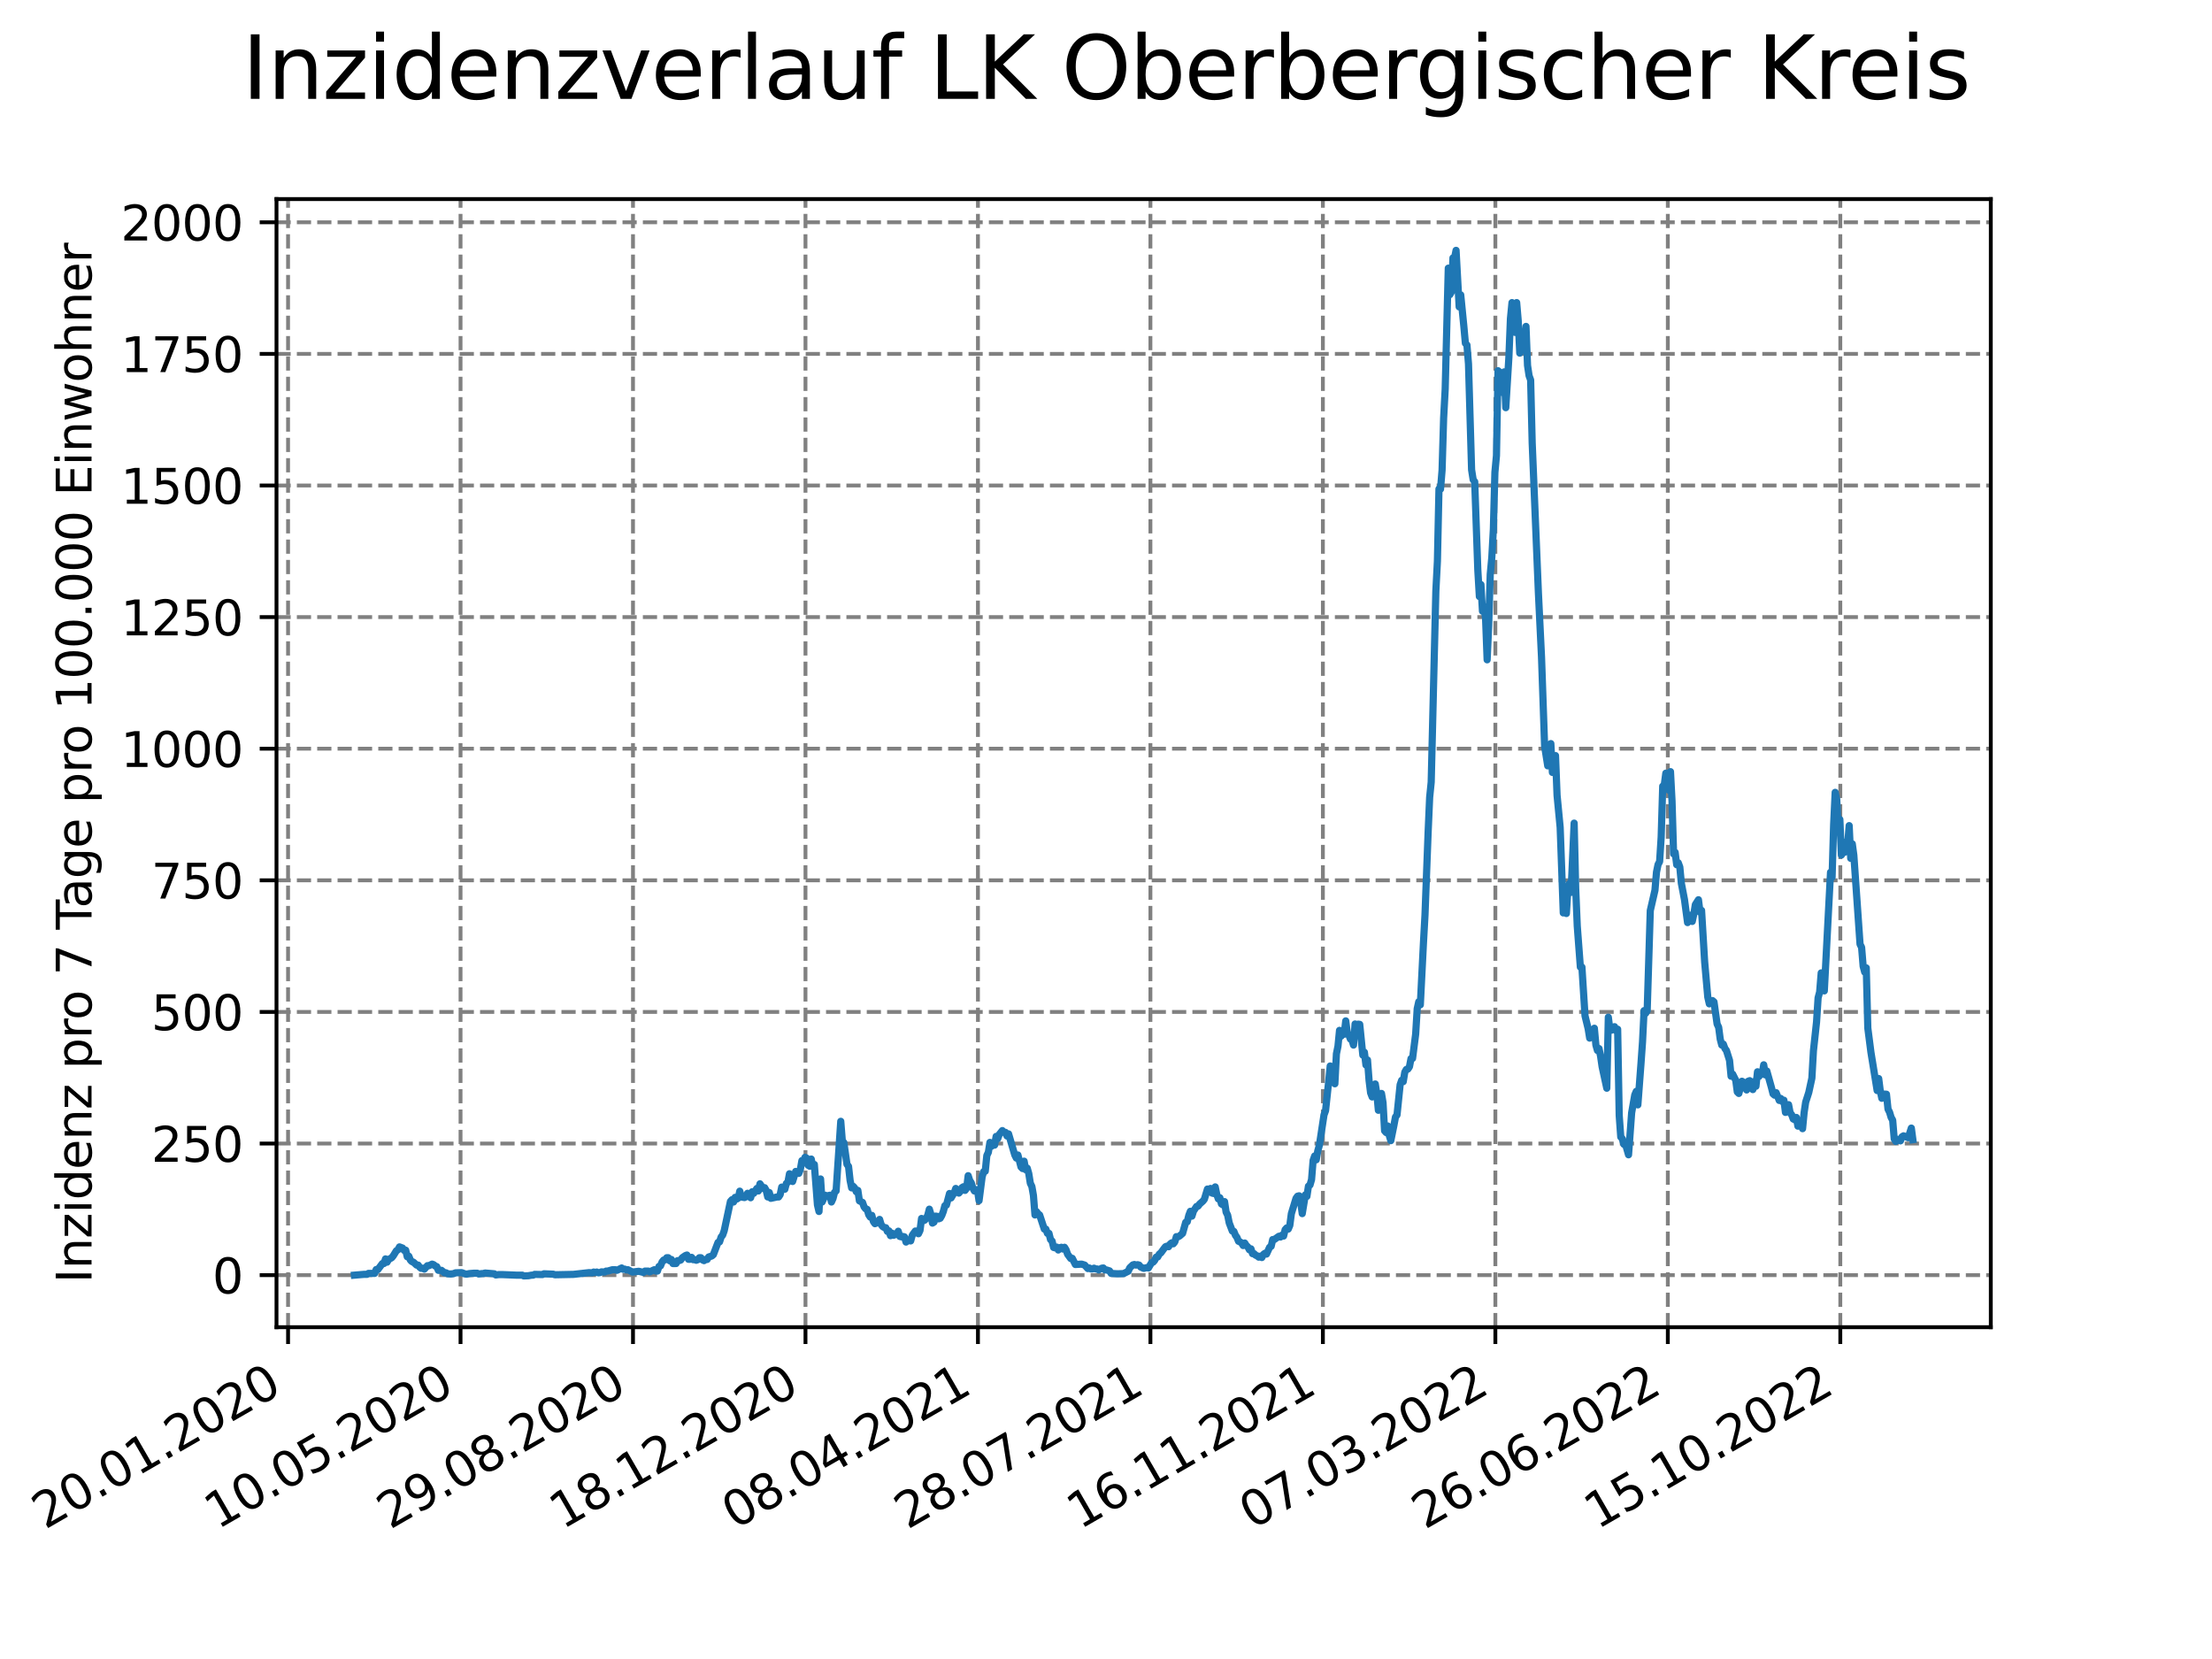 <?xml version="1.0" encoding="utf-8" standalone="no"?>
<!DOCTYPE svg PUBLIC "-//W3C//DTD SVG 1.1//EN"
  "http://www.w3.org/Graphics/SVG/1.1/DTD/svg11.dtd">
<svg xmlns:xlink="http://www.w3.org/1999/xlink" width="460.8pt" height="345.6pt" viewBox="0 0 460.8 345.6" xmlns="http://www.w3.org/2000/svg" version="1.1">
 <defs>
  <style type="text/css">*{stroke-linejoin: round; stroke-linecap: butt}</style>
 </defs>
 <g id="figure_1">
  <g id="patch_1">
   <path d="M 0 345.6 
L 460.8 345.6 
L 460.8 0 
L 0 0 
z
" style="fill: #ffffff"/>
  </g>
  <g id="axes_1">
   <g id="patch_2">
    <path d="M 57.6 276.48 
L 414.72 276.48 
L 414.72 41.472 
L 57.6 41.472 
z
" style="fill: #ffffff"/>
   </g>
   <g id="matplotlib.axis_1">
    <g id="xtick_1">
     <g id="line2d_1">
      <path d="M 60.009 276.48 
L 60.009 41.472 
" clip-path="url(#p9fe58c541f)" style="fill: none; stroke-dasharray: 2.96,1.28; stroke-dashoffset: 0; stroke: #808080; stroke-width: 0.8"/>
     </g>
     <g id="line2d_2">
      <defs>
       <path id="m64c0d20c97" d="M 0 0 
L 0 3.5 
" style="stroke: #000000; stroke-width: 0.8"/>
      </defs>
      <g>
       <use xlink:href="#m64c0d20c97" x="60.009" y="276.48" style="stroke: #000000; stroke-width: 0.8"/>
      </g>
     </g>
     <g id="text_1">
      <!-- 20.01.2020 -->
      <g transform="translate(9.384 318.689) rotate(-30) scale(0.1 -0.1)">
       <defs>
        <path id="DejaVuSans-32" d="M 1228 531 
L 3431 531 
L 3431 0 
L 469 0 
L 469 531 
Q 828 903 1448 1529 
Q 2069 2156 2228 2338 
Q 2531 2678 2651 2914 
Q 2772 3150 2772 3378 
Q 2772 3750 2511 3984 
Q 2250 4219 1831 4219 
Q 1534 4219 1204 4116 
Q 875 4013 500 3803 
L 500 4441 
Q 881 4594 1212 4672 
Q 1544 4750 1819 4750 
Q 2544 4750 2975 4387 
Q 3406 4025 3406 3419 
Q 3406 3131 3298 2873 
Q 3191 2616 2906 2266 
Q 2828 2175 2409 1742 
Q 1991 1309 1228 531 
z
" transform="scale(0.016)"/>
        <path id="DejaVuSans-30" d="M 2034 4250 
Q 1547 4250 1301 3770 
Q 1056 3291 1056 2328 
Q 1056 1369 1301 889 
Q 1547 409 2034 409 
Q 2525 409 2770 889 
Q 3016 1369 3016 2328 
Q 3016 3291 2770 3770 
Q 2525 4250 2034 4250 
z
M 2034 4750 
Q 2819 4750 3233 4129 
Q 3647 3509 3647 2328 
Q 3647 1150 3233 529 
Q 2819 -91 2034 -91 
Q 1250 -91 836 529 
Q 422 1150 422 2328 
Q 422 3509 836 4129 
Q 1250 4750 2034 4750 
z
" transform="scale(0.016)"/>
        <path id="DejaVuSans-2e" d="M 684 794 
L 1344 794 
L 1344 0 
L 684 0 
L 684 794 
z
" transform="scale(0.016)"/>
        <path id="DejaVuSans-31" d="M 794 531 
L 1825 531 
L 1825 4091 
L 703 3866 
L 703 4441 
L 1819 4666 
L 2450 4666 
L 2450 531 
L 3481 531 
L 3481 0 
L 794 0 
L 794 531 
z
" transform="scale(0.016)"/>
       </defs>
       <use xlink:href="#DejaVuSans-32"/>
       <use xlink:href="#DejaVuSans-30" x="63.623"/>
       <use xlink:href="#DejaVuSans-2e" x="127.246"/>
       <use xlink:href="#DejaVuSans-30" x="159.033"/>
       <use xlink:href="#DejaVuSans-31" x="222.656"/>
       <use xlink:href="#DejaVuSans-2e" x="286.279"/>
       <use xlink:href="#DejaVuSans-32" x="318.066"/>
       <use xlink:href="#DejaVuSans-30" x="381.689"/>
       <use xlink:href="#DejaVuSans-32" x="445.312"/>
       <use xlink:href="#DejaVuSans-30" x="508.936"/>
      </g>
     </g>
    </g>
    <g id="xtick_2">
     <g id="line2d_3">
      <path d="M 95.938 276.48 
L 95.938 41.472 
" clip-path="url(#p9fe58c541f)" style="fill: none; stroke-dasharray: 2.96,1.28; stroke-dashoffset: 0; stroke: #808080; stroke-width: 0.8"/>
     </g>
     <g id="line2d_4">
      <g>
       <use xlink:href="#m64c0d20c97" x="95.938" y="276.48" style="stroke: #000000; stroke-width: 0.8"/>
      </g>
     </g>
     <g id="text_2">
      <!-- 10.05.2020 -->
      <g transform="translate(45.312 318.689) rotate(-30) scale(0.1 -0.1)">
       <defs>
        <path id="DejaVuSans-35" d="M 691 4666 
L 3169 4666 
L 3169 4134 
L 1269 4134 
L 1269 2991 
Q 1406 3038 1543 3061 
Q 1681 3084 1819 3084 
Q 2600 3084 3056 2656 
Q 3513 2228 3513 1497 
Q 3513 744 3044 326 
Q 2575 -91 1722 -91 
Q 1428 -91 1123 -41 
Q 819 9 494 109 
L 494 744 
Q 775 591 1075 516 
Q 1375 441 1709 441 
Q 2250 441 2565 725 
Q 2881 1009 2881 1497 
Q 2881 1984 2565 2268 
Q 2250 2553 1709 2553 
Q 1456 2553 1204 2497 
Q 953 2441 691 2322 
L 691 4666 
z
" transform="scale(0.016)"/>
       </defs>
       <use xlink:href="#DejaVuSans-31"/>
       <use xlink:href="#DejaVuSans-30" x="63.623"/>
       <use xlink:href="#DejaVuSans-2e" x="127.246"/>
       <use xlink:href="#DejaVuSans-30" x="159.033"/>
       <use xlink:href="#DejaVuSans-35" x="222.656"/>
       <use xlink:href="#DejaVuSans-2e" x="286.279"/>
       <use xlink:href="#DejaVuSans-32" x="318.066"/>
       <use xlink:href="#DejaVuSans-30" x="381.689"/>
       <use xlink:href="#DejaVuSans-32" x="445.312"/>
       <use xlink:href="#DejaVuSans-30" x="508.936"/>
      </g>
     </g>
    </g>
    <g id="xtick_3">
     <g id="line2d_5">
      <path d="M 131.866 276.48 
L 131.866 41.472 
" clip-path="url(#p9fe58c541f)" style="fill: none; stroke-dasharray: 2.96,1.28; stroke-dashoffset: 0; stroke: #808080; stroke-width: 0.8"/>
     </g>
     <g id="line2d_6">
      <g>
       <use xlink:href="#m64c0d20c97" x="131.866" y="276.48" style="stroke: #000000; stroke-width: 0.8"/>
      </g>
     </g>
     <g id="text_3">
      <!-- 29.08.2020 -->
      <g transform="translate(81.241 318.689) rotate(-30) scale(0.1 -0.1)">
       <defs>
        <path id="DejaVuSans-39" d="M 703 97 
L 703 672 
Q 941 559 1184 500 
Q 1428 441 1663 441 
Q 2288 441 2617 861 
Q 2947 1281 2994 2138 
Q 2813 1869 2534 1725 
Q 2256 1581 1919 1581 
Q 1219 1581 811 2004 
Q 403 2428 403 3163 
Q 403 3881 828 4315 
Q 1253 4750 1959 4750 
Q 2769 4750 3195 4129 
Q 3622 3509 3622 2328 
Q 3622 1225 3098 567 
Q 2575 -91 1691 -91 
Q 1453 -91 1209 -44 
Q 966 3 703 97 
z
M 1959 2075 
Q 2384 2075 2632 2365 
Q 2881 2656 2881 3163 
Q 2881 3666 2632 3958 
Q 2384 4250 1959 4250 
Q 1534 4250 1286 3958 
Q 1038 3666 1038 3163 
Q 1038 2656 1286 2365 
Q 1534 2075 1959 2075 
z
" transform="scale(0.016)"/>
        <path id="DejaVuSans-38" d="M 2034 2216 
Q 1584 2216 1326 1975 
Q 1069 1734 1069 1313 
Q 1069 891 1326 650 
Q 1584 409 2034 409 
Q 2484 409 2743 651 
Q 3003 894 3003 1313 
Q 3003 1734 2745 1975 
Q 2488 2216 2034 2216 
z
M 1403 2484 
Q 997 2584 770 2862 
Q 544 3141 544 3541 
Q 544 4100 942 4425 
Q 1341 4750 2034 4750 
Q 2731 4750 3128 4425 
Q 3525 4100 3525 3541 
Q 3525 3141 3298 2862 
Q 3072 2584 2669 2484 
Q 3125 2378 3379 2068 
Q 3634 1759 3634 1313 
Q 3634 634 3220 271 
Q 2806 -91 2034 -91 
Q 1263 -91 848 271 
Q 434 634 434 1313 
Q 434 1759 690 2068 
Q 947 2378 1403 2484 
z
M 1172 3481 
Q 1172 3119 1398 2916 
Q 1625 2713 2034 2713 
Q 2441 2713 2670 2916 
Q 2900 3119 2900 3481 
Q 2900 3844 2670 4047 
Q 2441 4250 2034 4250 
Q 1625 4250 1398 4047 
Q 1172 3844 1172 3481 
z
" transform="scale(0.016)"/>
       </defs>
       <use xlink:href="#DejaVuSans-32"/>
       <use xlink:href="#DejaVuSans-39" x="63.623"/>
       <use xlink:href="#DejaVuSans-2e" x="127.246"/>
       <use xlink:href="#DejaVuSans-30" x="159.033"/>
       <use xlink:href="#DejaVuSans-38" x="222.656"/>
       <use xlink:href="#DejaVuSans-2e" x="286.279"/>
       <use xlink:href="#DejaVuSans-32" x="318.066"/>
       <use xlink:href="#DejaVuSans-30" x="381.689"/>
       <use xlink:href="#DejaVuSans-32" x="445.312"/>
       <use xlink:href="#DejaVuSans-30" x="508.936"/>
      </g>
     </g>
    </g>
    <g id="xtick_4">
     <g id="line2d_7">
      <path d="M 167.795 276.48 
L 167.795 41.472 
" clip-path="url(#p9fe58c541f)" style="fill: none; stroke-dasharray: 2.96,1.28; stroke-dashoffset: 0; stroke: #808080; stroke-width: 0.8"/>
     </g>
     <g id="line2d_8">
      <g>
       <use xlink:href="#m64c0d20c97" x="167.795" y="276.48" style="stroke: #000000; stroke-width: 0.8"/>
      </g>
     </g>
     <g id="text_4">
      <!-- 18.12.2020 -->
      <g transform="translate(117.17 318.689) rotate(-30) scale(0.1 -0.1)">
       <use xlink:href="#DejaVuSans-31"/>
       <use xlink:href="#DejaVuSans-38" x="63.623"/>
       <use xlink:href="#DejaVuSans-2e" x="127.246"/>
       <use xlink:href="#DejaVuSans-31" x="159.033"/>
       <use xlink:href="#DejaVuSans-32" x="222.656"/>
       <use xlink:href="#DejaVuSans-2e" x="286.279"/>
       <use xlink:href="#DejaVuSans-32" x="318.066"/>
       <use xlink:href="#DejaVuSans-30" x="381.689"/>
       <use xlink:href="#DejaVuSans-32" x="445.312"/>
       <use xlink:href="#DejaVuSans-30" x="508.936"/>
      </g>
     </g>
    </g>
    <g id="xtick_5">
     <g id="line2d_9">
      <path d="M 203.724 276.48 
L 203.724 41.472 
" clip-path="url(#p9fe58c541f)" style="fill: none; stroke-dasharray: 2.96,1.28; stroke-dashoffset: 0; stroke: #808080; stroke-width: 0.8"/>
     </g>
     <g id="line2d_10">
      <g>
       <use xlink:href="#m64c0d20c97" x="203.724" y="276.48" style="stroke: #000000; stroke-width: 0.8"/>
      </g>
     </g>
     <g id="text_5">
      <!-- 08.04.2021 -->
      <g transform="translate(153.099 318.689) rotate(-30) scale(0.1 -0.1)">
       <defs>
        <path id="DejaVuSans-34" d="M 2419 4116 
L 825 1625 
L 2419 1625 
L 2419 4116 
z
M 2253 4666 
L 3047 4666 
L 3047 1625 
L 3713 1625 
L 3713 1100 
L 3047 1100 
L 3047 0 
L 2419 0 
L 2419 1100 
L 313 1100 
L 313 1709 
L 2253 4666 
z
" transform="scale(0.016)"/>
       </defs>
       <use xlink:href="#DejaVuSans-30"/>
       <use xlink:href="#DejaVuSans-38" x="63.623"/>
       <use xlink:href="#DejaVuSans-2e" x="127.246"/>
       <use xlink:href="#DejaVuSans-30" x="159.033"/>
       <use xlink:href="#DejaVuSans-34" x="222.656"/>
       <use xlink:href="#DejaVuSans-2e" x="286.279"/>
       <use xlink:href="#DejaVuSans-32" x="318.066"/>
       <use xlink:href="#DejaVuSans-30" x="381.689"/>
       <use xlink:href="#DejaVuSans-32" x="445.312"/>
       <use xlink:href="#DejaVuSans-31" x="508.936"/>
      </g>
     </g>
    </g>
    <g id="xtick_6">
     <g id="line2d_11">
      <path d="M 239.653 276.48 
L 239.653 41.472 
" clip-path="url(#p9fe58c541f)" style="fill: none; stroke-dasharray: 2.96,1.28; stroke-dashoffset: 0; stroke: #808080; stroke-width: 0.8"/>
     </g>
     <g id="line2d_12">
      <g>
       <use xlink:href="#m64c0d20c97" x="239.653" y="276.48" style="stroke: #000000; stroke-width: 0.8"/>
      </g>
     </g>
     <g id="text_6">
      <!-- 28.07.2021 -->
      <g transform="translate(189.028 318.689) rotate(-30) scale(0.1 -0.1)">
       <defs>
        <path id="DejaVuSans-37" d="M 525 4666 
L 3525 4666 
L 3525 4397 
L 1831 0 
L 1172 0 
L 2766 4134 
L 525 4134 
L 525 4666 
z
" transform="scale(0.016)"/>
       </defs>
       <use xlink:href="#DejaVuSans-32"/>
       <use xlink:href="#DejaVuSans-38" x="63.623"/>
       <use xlink:href="#DejaVuSans-2e" x="127.246"/>
       <use xlink:href="#DejaVuSans-30" x="159.033"/>
       <use xlink:href="#DejaVuSans-37" x="222.656"/>
       <use xlink:href="#DejaVuSans-2e" x="286.279"/>
       <use xlink:href="#DejaVuSans-32" x="318.066"/>
       <use xlink:href="#DejaVuSans-30" x="381.689"/>
       <use xlink:href="#DejaVuSans-32" x="445.312"/>
       <use xlink:href="#DejaVuSans-31" x="508.936"/>
      </g>
     </g>
    </g>
    <g id="xtick_7">
     <g id="line2d_13">
      <path d="M 275.582 276.48 
L 275.582 41.472 
" clip-path="url(#p9fe58c541f)" style="fill: none; stroke-dasharray: 2.96,1.28; stroke-dashoffset: 0; stroke: #808080; stroke-width: 0.8"/>
     </g>
     <g id="line2d_14">
      <g>
       <use xlink:href="#m64c0d20c97" x="275.582" y="276.48" style="stroke: #000000; stroke-width: 0.8"/>
      </g>
     </g>
     <g id="text_7">
      <!-- 16.11.2021 -->
      <g transform="translate(224.957 318.689) rotate(-30) scale(0.1 -0.1)">
       <defs>
        <path id="DejaVuSans-36" d="M 2113 2584 
Q 1688 2584 1439 2293 
Q 1191 2003 1191 1497 
Q 1191 994 1439 701 
Q 1688 409 2113 409 
Q 2538 409 2786 701 
Q 3034 994 3034 1497 
Q 3034 2003 2786 2293 
Q 2538 2584 2113 2584 
z
M 3366 4563 
L 3366 3988 
Q 3128 4100 2886 4159 
Q 2644 4219 2406 4219 
Q 1781 4219 1451 3797 
Q 1122 3375 1075 2522 
Q 1259 2794 1537 2939 
Q 1816 3084 2150 3084 
Q 2853 3084 3261 2657 
Q 3669 2231 3669 1497 
Q 3669 778 3244 343 
Q 2819 -91 2113 -91 
Q 1303 -91 875 529 
Q 447 1150 447 2328 
Q 447 3434 972 4092 
Q 1497 4750 2381 4750 
Q 2619 4750 2861 4703 
Q 3103 4656 3366 4563 
z
" transform="scale(0.016)"/>
       </defs>
       <use xlink:href="#DejaVuSans-31"/>
       <use xlink:href="#DejaVuSans-36" x="63.623"/>
       <use xlink:href="#DejaVuSans-2e" x="127.246"/>
       <use xlink:href="#DejaVuSans-31" x="159.033"/>
       <use xlink:href="#DejaVuSans-31" x="222.656"/>
       <use xlink:href="#DejaVuSans-2e" x="286.279"/>
       <use xlink:href="#DejaVuSans-32" x="318.066"/>
       <use xlink:href="#DejaVuSans-30" x="381.689"/>
       <use xlink:href="#DejaVuSans-32" x="445.312"/>
       <use xlink:href="#DejaVuSans-31" x="508.936"/>
      </g>
     </g>
    </g>
    <g id="xtick_8">
     <g id="line2d_15">
      <path d="M 311.511 276.48 
L 311.511 41.472 
" clip-path="url(#p9fe58c541f)" style="fill: none; stroke-dasharray: 2.96,1.28; stroke-dashoffset: 0; stroke: #808080; stroke-width: 0.8"/>
     </g>
     <g id="line2d_16">
      <g>
       <use xlink:href="#m64c0d20c97" x="311.511" y="276.48" style="stroke: #000000; stroke-width: 0.8"/>
      </g>
     </g>
     <g id="text_8">
      <!-- 07.03.2022 -->
      <g transform="translate(260.886 318.689) rotate(-30) scale(0.1 -0.1)">
       <defs>
        <path id="DejaVuSans-33" d="M 2597 2516 
Q 3050 2419 3304 2112 
Q 3559 1806 3559 1356 
Q 3559 666 3084 287 
Q 2609 -91 1734 -91 
Q 1441 -91 1130 -33 
Q 819 25 488 141 
L 488 750 
Q 750 597 1062 519 
Q 1375 441 1716 441 
Q 2309 441 2620 675 
Q 2931 909 2931 1356 
Q 2931 1769 2642 2001 
Q 2353 2234 1838 2234 
L 1294 2234 
L 1294 2753 
L 1863 2753 
Q 2328 2753 2575 2939 
Q 2822 3125 2822 3475 
Q 2822 3834 2567 4026 
Q 2313 4219 1838 4219 
Q 1578 4219 1281 4162 
Q 984 4106 628 3988 
L 628 4550 
Q 988 4650 1302 4700 
Q 1616 4750 1894 4750 
Q 2613 4750 3031 4423 
Q 3450 4097 3450 3541 
Q 3450 3153 3228 2886 
Q 3006 2619 2597 2516 
z
" transform="scale(0.016)"/>
       </defs>
       <use xlink:href="#DejaVuSans-30"/>
       <use xlink:href="#DejaVuSans-37" x="63.623"/>
       <use xlink:href="#DejaVuSans-2e" x="127.246"/>
       <use xlink:href="#DejaVuSans-30" x="159.033"/>
       <use xlink:href="#DejaVuSans-33" x="222.656"/>
       <use xlink:href="#DejaVuSans-2e" x="286.279"/>
       <use xlink:href="#DejaVuSans-32" x="318.066"/>
       <use xlink:href="#DejaVuSans-30" x="381.689"/>
       <use xlink:href="#DejaVuSans-32" x="445.312"/>
       <use xlink:href="#DejaVuSans-32" x="508.936"/>
      </g>
     </g>
    </g>
    <g id="xtick_9">
     <g id="line2d_17">
      <path d="M 347.44 276.48 
L 347.44 41.472 
" clip-path="url(#p9fe58c541f)" style="fill: none; stroke-dasharray: 2.96,1.28; stroke-dashoffset: 0; stroke: #808080; stroke-width: 0.8"/>
     </g>
     <g id="line2d_18">
      <g>
       <use xlink:href="#m64c0d20c97" x="347.44" y="276.48" style="stroke: #000000; stroke-width: 0.8"/>
      </g>
     </g>
     <g id="text_9">
      <!-- 26.06.2022 -->
      <g transform="translate(296.814 318.689) rotate(-30) scale(0.1 -0.1)">
       <use xlink:href="#DejaVuSans-32"/>
       <use xlink:href="#DejaVuSans-36" x="63.623"/>
       <use xlink:href="#DejaVuSans-2e" x="127.246"/>
       <use xlink:href="#DejaVuSans-30" x="159.033"/>
       <use xlink:href="#DejaVuSans-36" x="222.656"/>
       <use xlink:href="#DejaVuSans-2e" x="286.279"/>
       <use xlink:href="#DejaVuSans-32" x="318.066"/>
       <use xlink:href="#DejaVuSans-30" x="381.689"/>
       <use xlink:href="#DejaVuSans-32" x="445.312"/>
       <use xlink:href="#DejaVuSans-32" x="508.936"/>
      </g>
     </g>
    </g>
    <g id="xtick_10">
     <g id="line2d_19">
      <path d="M 383.369 276.48 
L 383.369 41.472 
" clip-path="url(#p9fe58c541f)" style="fill: none; stroke-dasharray: 2.96,1.28; stroke-dashoffset: 0; stroke: #808080; stroke-width: 0.8"/>
     </g>
     <g id="line2d_20">
      <g>
       <use xlink:href="#m64c0d20c97" x="383.369" y="276.48" style="stroke: #000000; stroke-width: 0.8"/>
      </g>
     </g>
     <g id="text_10">
      <!-- 15.10.2022 -->
      <g transform="translate(332.743 318.689) rotate(-30) scale(0.1 -0.1)">
       <use xlink:href="#DejaVuSans-31"/>
       <use xlink:href="#DejaVuSans-35" x="63.623"/>
       <use xlink:href="#DejaVuSans-2e" x="127.246"/>
       <use xlink:href="#DejaVuSans-31" x="159.033"/>
       <use xlink:href="#DejaVuSans-30" x="222.656"/>
       <use xlink:href="#DejaVuSans-2e" x="286.279"/>
       <use xlink:href="#DejaVuSans-32" x="318.066"/>
       <use xlink:href="#DejaVuSans-30" x="381.689"/>
       <use xlink:href="#DejaVuSans-32" x="445.312"/>
       <use xlink:href="#DejaVuSans-32" x="508.936"/>
      </g>
     </g>
    </g>
   </g>
   <g id="matplotlib.axis_2">
    <g id="ytick_1">
     <g id="line2d_21">
      <path d="M 57.6 265.637 
L 414.72 265.637 
" clip-path="url(#p9fe58c541f)" style="fill: none; stroke-dasharray: 2.96,1.28; stroke-dashoffset: 0; stroke: #808080; stroke-width: 0.8"/>
     </g>
     <g id="line2d_22">
      <defs>
       <path id="mc1dd61b24b" d="M 0 0 
L -3.5 0 
" style="stroke: #000000; stroke-width: 0.8"/>
      </defs>
      <g>
       <use xlink:href="#mc1dd61b24b" x="57.6" y="265.637" style="stroke: #000000; stroke-width: 0.8"/>
      </g>
     </g>
     <g id="text_11">
      <!-- 0 -->
      <g transform="translate(44.237 269.436) scale(0.1 -0.1)">
       <use xlink:href="#DejaVuSans-30"/>
      </g>
     </g>
    </g>
    <g id="ytick_2">
     <g id="line2d_23">
      <path d="M 57.6 238.22 
L 414.72 238.22 
" clip-path="url(#p9fe58c541f)" style="fill: none; stroke-dasharray: 2.96,1.28; stroke-dashoffset: 0; stroke: #808080; stroke-width: 0.8"/>
     </g>
     <g id="line2d_24">
      <g>
       <use xlink:href="#mc1dd61b24b" x="57.6" y="238.22" style="stroke: #000000; stroke-width: 0.8"/>
      </g>
     </g>
     <g id="text_12">
      <!-- 250 -->
      <g transform="translate(31.512 242.019) scale(0.1 -0.1)">
       <use xlink:href="#DejaVuSans-32"/>
       <use xlink:href="#DejaVuSans-35" x="63.623"/>
       <use xlink:href="#DejaVuSans-30" x="127.246"/>
      </g>
     </g>
    </g>
    <g id="ytick_3">
     <g id="line2d_25">
      <path d="M 57.6 210.803 
L 414.72 210.803 
" clip-path="url(#p9fe58c541f)" style="fill: none; stroke-dasharray: 2.96,1.28; stroke-dashoffset: 0; stroke: #808080; stroke-width: 0.8"/>
     </g>
     <g id="line2d_26">
      <g>
       <use xlink:href="#mc1dd61b24b" x="57.6" y="210.803" style="stroke: #000000; stroke-width: 0.8"/>
      </g>
     </g>
     <g id="text_13">
      <!-- 500 -->
      <g transform="translate(31.512 214.603) scale(0.1 -0.1)">
       <use xlink:href="#DejaVuSans-35"/>
       <use xlink:href="#DejaVuSans-30" x="63.623"/>
       <use xlink:href="#DejaVuSans-30" x="127.246"/>
      </g>
     </g>
    </g>
    <g id="ytick_4">
     <g id="line2d_27">
      <path d="M 57.6 183.387 
L 414.72 183.387 
" clip-path="url(#p9fe58c541f)" style="fill: none; stroke-dasharray: 2.96,1.28; stroke-dashoffset: 0; stroke: #808080; stroke-width: 0.8"/>
     </g>
     <g id="line2d_28">
      <g>
       <use xlink:href="#mc1dd61b24b" x="57.6" y="183.387" style="stroke: #000000; stroke-width: 0.8"/>
      </g>
     </g>
     <g id="text_14">
      <!-- 750 -->
      <g transform="translate(31.512 187.186) scale(0.1 -0.1)">
       <use xlink:href="#DejaVuSans-37"/>
       <use xlink:href="#DejaVuSans-35" x="63.623"/>
       <use xlink:href="#DejaVuSans-30" x="127.246"/>
      </g>
     </g>
    </g>
    <g id="ytick_5">
     <g id="line2d_29">
      <path d="M 57.6 155.97 
L 414.72 155.97 
" clip-path="url(#p9fe58c541f)" style="fill: none; stroke-dasharray: 2.96,1.28; stroke-dashoffset: 0; stroke: #808080; stroke-width: 0.8"/>
     </g>
     <g id="line2d_30">
      <g>
       <use xlink:href="#mc1dd61b24b" x="57.6" y="155.97" style="stroke: #000000; stroke-width: 0.8"/>
      </g>
     </g>
     <g id="text_15">
      <!-- 1000 -->
      <g transform="translate(25.15 159.769) scale(0.1 -0.1)">
       <use xlink:href="#DejaVuSans-31"/>
       <use xlink:href="#DejaVuSans-30" x="63.623"/>
       <use xlink:href="#DejaVuSans-30" x="127.246"/>
       <use xlink:href="#DejaVuSans-30" x="190.869"/>
      </g>
     </g>
    </g>
    <g id="ytick_6">
     <g id="line2d_31">
      <path d="M 57.6 128.553 
L 414.72 128.553 
" clip-path="url(#p9fe58c541f)" style="fill: none; stroke-dasharray: 2.96,1.28; stroke-dashoffset: 0; stroke: #808080; stroke-width: 0.8"/>
     </g>
     <g id="line2d_32">
      <g>
       <use xlink:href="#mc1dd61b24b" x="57.6" y="128.553" style="stroke: #000000; stroke-width: 0.8"/>
      </g>
     </g>
     <g id="text_16">
      <!-- 1250 -->
      <g transform="translate(25.15 132.353) scale(0.1 -0.1)">
       <use xlink:href="#DejaVuSans-31"/>
       <use xlink:href="#DejaVuSans-32" x="63.623"/>
       <use xlink:href="#DejaVuSans-35" x="127.246"/>
       <use xlink:href="#DejaVuSans-30" x="190.869"/>
      </g>
     </g>
    </g>
    <g id="ytick_7">
     <g id="line2d_33">
      <path d="M 57.6 101.137 
L 414.72 101.137 
" clip-path="url(#p9fe58c541f)" style="fill: none; stroke-dasharray: 2.96,1.28; stroke-dashoffset: 0; stroke: #808080; stroke-width: 0.8"/>
     </g>
     <g id="line2d_34">
      <g>
       <use xlink:href="#mc1dd61b24b" x="57.6" y="101.137" style="stroke: #000000; stroke-width: 0.8"/>
      </g>
     </g>
     <g id="text_17">
      <!-- 1500 -->
      <g transform="translate(25.15 104.936) scale(0.1 -0.1)">
       <use xlink:href="#DejaVuSans-31"/>
       <use xlink:href="#DejaVuSans-35" x="63.623"/>
       <use xlink:href="#DejaVuSans-30" x="127.246"/>
       <use xlink:href="#DejaVuSans-30" x="190.869"/>
      </g>
     </g>
    </g>
    <g id="ytick_8">
     <g id="line2d_35">
      <path d="M 57.6 73.72 
L 414.72 73.72 
" clip-path="url(#p9fe58c541f)" style="fill: none; stroke-dasharray: 2.96,1.28; stroke-dashoffset: 0; stroke: #808080; stroke-width: 0.8"/>
     </g>
     <g id="line2d_36">
      <g>
       <use xlink:href="#mc1dd61b24b" x="57.6" y="73.72" style="stroke: #000000; stroke-width: 0.8"/>
      </g>
     </g>
     <g id="text_18">
      <!-- 1750 -->
      <g transform="translate(25.15 77.519) scale(0.1 -0.1)">
       <use xlink:href="#DejaVuSans-31"/>
       <use xlink:href="#DejaVuSans-37" x="63.623"/>
       <use xlink:href="#DejaVuSans-35" x="127.246"/>
       <use xlink:href="#DejaVuSans-30" x="190.869"/>
      </g>
     </g>
    </g>
    <g id="ytick_9">
     <g id="line2d_37">
      <path d="M 57.6 46.304 
L 414.72 46.304 
" clip-path="url(#p9fe58c541f)" style="fill: none; stroke-dasharray: 2.96,1.28; stroke-dashoffset: 0; stroke: #808080; stroke-width: 0.8"/>
     </g>
     <g id="line2d_38">
      <g>
       <use xlink:href="#mc1dd61b24b" x="57.6" y="46.304" style="stroke: #000000; stroke-width: 0.8"/>
      </g>
     </g>
     <g id="text_19">
      <!-- 2000 -->
      <g transform="translate(25.15 50.103) scale(0.1 -0.1)">
       <use xlink:href="#DejaVuSans-32"/>
       <use xlink:href="#DejaVuSans-30" x="63.623"/>
       <use xlink:href="#DejaVuSans-30" x="127.246"/>
       <use xlink:href="#DejaVuSans-30" x="190.869"/>
      </g>
     </g>
    </g>
    <g id="text_20">
     <!-- Inzidenz pro 7 Tage pro 100.000 Einwohner -->
     <g transform="translate(19.07 267.301) rotate(-90) scale(0.1 -0.1)">
      <defs>
       <path id="DejaVuSans-49" d="M 628 4666 
L 1259 4666 
L 1259 0 
L 628 0 
L 628 4666 
z
" transform="scale(0.016)"/>
       <path id="DejaVuSans-6e" d="M 3513 2113 
L 3513 0 
L 2938 0 
L 2938 2094 
Q 2938 2591 2744 2837 
Q 2550 3084 2163 3084 
Q 1697 3084 1428 2787 
Q 1159 2491 1159 1978 
L 1159 0 
L 581 0 
L 581 3500 
L 1159 3500 
L 1159 2956 
Q 1366 3272 1645 3428 
Q 1925 3584 2291 3584 
Q 2894 3584 3203 3211 
Q 3513 2838 3513 2113 
z
" transform="scale(0.016)"/>
       <path id="DejaVuSans-7a" d="M 353 3500 
L 3084 3500 
L 3084 2975 
L 922 459 
L 3084 459 
L 3084 0 
L 275 0 
L 275 525 
L 2438 3041 
L 353 3041 
L 353 3500 
z
" transform="scale(0.016)"/>
       <path id="DejaVuSans-69" d="M 603 3500 
L 1178 3500 
L 1178 0 
L 603 0 
L 603 3500 
z
M 603 4863 
L 1178 4863 
L 1178 4134 
L 603 4134 
L 603 4863 
z
" transform="scale(0.016)"/>
       <path id="DejaVuSans-64" d="M 2906 2969 
L 2906 4863 
L 3481 4863 
L 3481 0 
L 2906 0 
L 2906 525 
Q 2725 213 2448 61 
Q 2172 -91 1784 -91 
Q 1150 -91 751 415 
Q 353 922 353 1747 
Q 353 2572 751 3078 
Q 1150 3584 1784 3584 
Q 2172 3584 2448 3432 
Q 2725 3281 2906 2969 
z
M 947 1747 
Q 947 1113 1208 752 
Q 1469 391 1925 391 
Q 2381 391 2643 752 
Q 2906 1113 2906 1747 
Q 2906 2381 2643 2742 
Q 2381 3103 1925 3103 
Q 1469 3103 1208 2742 
Q 947 2381 947 1747 
z
" transform="scale(0.016)"/>
       <path id="DejaVuSans-65" d="M 3597 1894 
L 3597 1613 
L 953 1613 
Q 991 1019 1311 708 
Q 1631 397 2203 397 
Q 2534 397 2845 478 
Q 3156 559 3463 722 
L 3463 178 
Q 3153 47 2828 -22 
Q 2503 -91 2169 -91 
Q 1331 -91 842 396 
Q 353 884 353 1716 
Q 353 2575 817 3079 
Q 1281 3584 2069 3584 
Q 2775 3584 3186 3129 
Q 3597 2675 3597 1894 
z
M 3022 2063 
Q 3016 2534 2758 2815 
Q 2500 3097 2075 3097 
Q 1594 3097 1305 2825 
Q 1016 2553 972 2059 
L 3022 2063 
z
" transform="scale(0.016)"/>
       <path id="DejaVuSans-20" transform="scale(0.016)"/>
       <path id="DejaVuSans-70" d="M 1159 525 
L 1159 -1331 
L 581 -1331 
L 581 3500 
L 1159 3500 
L 1159 2969 
Q 1341 3281 1617 3432 
Q 1894 3584 2278 3584 
Q 2916 3584 3314 3078 
Q 3713 2572 3713 1747 
Q 3713 922 3314 415 
Q 2916 -91 2278 -91 
Q 1894 -91 1617 61 
Q 1341 213 1159 525 
z
M 3116 1747 
Q 3116 2381 2855 2742 
Q 2594 3103 2138 3103 
Q 1681 3103 1420 2742 
Q 1159 2381 1159 1747 
Q 1159 1113 1420 752 
Q 1681 391 2138 391 
Q 2594 391 2855 752 
Q 3116 1113 3116 1747 
z
" transform="scale(0.016)"/>
       <path id="DejaVuSans-72" d="M 2631 2963 
Q 2534 3019 2420 3045 
Q 2306 3072 2169 3072 
Q 1681 3072 1420 2755 
Q 1159 2438 1159 1844 
L 1159 0 
L 581 0 
L 581 3500 
L 1159 3500 
L 1159 2956 
Q 1341 3275 1631 3429 
Q 1922 3584 2338 3584 
Q 2397 3584 2469 3576 
Q 2541 3569 2628 3553 
L 2631 2963 
z
" transform="scale(0.016)"/>
       <path id="DejaVuSans-6f" d="M 1959 3097 
Q 1497 3097 1228 2736 
Q 959 2375 959 1747 
Q 959 1119 1226 758 
Q 1494 397 1959 397 
Q 2419 397 2687 759 
Q 2956 1122 2956 1747 
Q 2956 2369 2687 2733 
Q 2419 3097 1959 3097 
z
M 1959 3584 
Q 2709 3584 3137 3096 
Q 3566 2609 3566 1747 
Q 3566 888 3137 398 
Q 2709 -91 1959 -91 
Q 1206 -91 779 398 
Q 353 888 353 1747 
Q 353 2609 779 3096 
Q 1206 3584 1959 3584 
z
" transform="scale(0.016)"/>
       <path id="DejaVuSans-54" d="M -19 4666 
L 3928 4666 
L 3928 4134 
L 2272 4134 
L 2272 0 
L 1638 0 
L 1638 4134 
L -19 4134 
L -19 4666 
z
" transform="scale(0.016)"/>
       <path id="DejaVuSans-61" d="M 2194 1759 
Q 1497 1759 1228 1600 
Q 959 1441 959 1056 
Q 959 750 1161 570 
Q 1363 391 1709 391 
Q 2188 391 2477 730 
Q 2766 1069 2766 1631 
L 2766 1759 
L 2194 1759 
z
M 3341 1997 
L 3341 0 
L 2766 0 
L 2766 531 
Q 2569 213 2275 61 
Q 1981 -91 1556 -91 
Q 1019 -91 701 211 
Q 384 513 384 1019 
Q 384 1609 779 1909 
Q 1175 2209 1959 2209 
L 2766 2209 
L 2766 2266 
Q 2766 2663 2505 2880 
Q 2244 3097 1772 3097 
Q 1472 3097 1187 3025 
Q 903 2953 641 2809 
L 641 3341 
Q 956 3463 1253 3523 
Q 1550 3584 1831 3584 
Q 2591 3584 2966 3190 
Q 3341 2797 3341 1997 
z
" transform="scale(0.016)"/>
       <path id="DejaVuSans-67" d="M 2906 1791 
Q 2906 2416 2648 2759 
Q 2391 3103 1925 3103 
Q 1463 3103 1205 2759 
Q 947 2416 947 1791 
Q 947 1169 1205 825 
Q 1463 481 1925 481 
Q 2391 481 2648 825 
Q 2906 1169 2906 1791 
z
M 3481 434 
Q 3481 -459 3084 -895 
Q 2688 -1331 1869 -1331 
Q 1566 -1331 1297 -1286 
Q 1028 -1241 775 -1147 
L 775 -588 
Q 1028 -725 1275 -790 
Q 1522 -856 1778 -856 
Q 2344 -856 2625 -561 
Q 2906 -266 2906 331 
L 2906 616 
Q 2728 306 2450 153 
Q 2172 0 1784 0 
Q 1141 0 747 490 
Q 353 981 353 1791 
Q 353 2603 747 3093 
Q 1141 3584 1784 3584 
Q 2172 3584 2450 3431 
Q 2728 3278 2906 2969 
L 2906 3500 
L 3481 3500 
L 3481 434 
z
" transform="scale(0.016)"/>
       <path id="DejaVuSans-45" d="M 628 4666 
L 3578 4666 
L 3578 4134 
L 1259 4134 
L 1259 2753 
L 3481 2753 
L 3481 2222 
L 1259 2222 
L 1259 531 
L 3634 531 
L 3634 0 
L 628 0 
L 628 4666 
z
" transform="scale(0.016)"/>
       <path id="DejaVuSans-77" d="M 269 3500 
L 844 3500 
L 1563 769 
L 2278 3500 
L 2956 3500 
L 3675 769 
L 4391 3500 
L 4966 3500 
L 4050 0 
L 3372 0 
L 2619 2869 
L 1863 0 
L 1184 0 
L 269 3500 
z
" transform="scale(0.016)"/>
       <path id="DejaVuSans-68" d="M 3513 2113 
L 3513 0 
L 2938 0 
L 2938 2094 
Q 2938 2591 2744 2837 
Q 2550 3084 2163 3084 
Q 1697 3084 1428 2787 
Q 1159 2491 1159 1978 
L 1159 0 
L 581 0 
L 581 4863 
L 1159 4863 
L 1159 2956 
Q 1366 3272 1645 3428 
Q 1925 3584 2291 3584 
Q 2894 3584 3203 3211 
Q 3513 2838 3513 2113 
z
" transform="scale(0.016)"/>
      </defs>
      <use xlink:href="#DejaVuSans-49"/>
      <use xlink:href="#DejaVuSans-6e" x="29.492"/>
      <use xlink:href="#DejaVuSans-7a" x="92.871"/>
      <use xlink:href="#DejaVuSans-69" x="145.361"/>
      <use xlink:href="#DejaVuSans-64" x="173.145"/>
      <use xlink:href="#DejaVuSans-65" x="236.621"/>
      <use xlink:href="#DejaVuSans-6e" x="298.145"/>
      <use xlink:href="#DejaVuSans-7a" x="361.523"/>
      <use xlink:href="#DejaVuSans-20" x="414.014"/>
      <use xlink:href="#DejaVuSans-70" x="445.801"/>
      <use xlink:href="#DejaVuSans-72" x="509.277"/>
      <use xlink:href="#DejaVuSans-6f" x="548.141"/>
      <use xlink:href="#DejaVuSans-20" x="609.322"/>
      <use xlink:href="#DejaVuSans-37" x="641.109"/>
      <use xlink:href="#DejaVuSans-20" x="704.732"/>
      <use xlink:href="#DejaVuSans-54" x="736.52"/>
      <use xlink:href="#DejaVuSans-61" x="781.104"/>
      <use xlink:href="#DejaVuSans-67" x="842.383"/>
      <use xlink:href="#DejaVuSans-65" x="905.859"/>
      <use xlink:href="#DejaVuSans-20" x="967.383"/>
      <use xlink:href="#DejaVuSans-70" x="999.17"/>
      <use xlink:href="#DejaVuSans-72" x="1062.646"/>
      <use xlink:href="#DejaVuSans-6f" x="1101.51"/>
      <use xlink:href="#DejaVuSans-20" x="1162.691"/>
      <use xlink:href="#DejaVuSans-31" x="1194.479"/>
      <use xlink:href="#DejaVuSans-30" x="1258.102"/>
      <use xlink:href="#DejaVuSans-30" x="1321.725"/>
      <use xlink:href="#DejaVuSans-2e" x="1385.348"/>
      <use xlink:href="#DejaVuSans-30" x="1417.135"/>
      <use xlink:href="#DejaVuSans-30" x="1480.758"/>
      <use xlink:href="#DejaVuSans-30" x="1544.381"/>
      <use xlink:href="#DejaVuSans-20" x="1608.004"/>
      <use xlink:href="#DejaVuSans-45" x="1639.791"/>
      <use xlink:href="#DejaVuSans-69" x="1702.975"/>
      <use xlink:href="#DejaVuSans-6e" x="1730.758"/>
      <use xlink:href="#DejaVuSans-77" x="1794.137"/>
      <use xlink:href="#DejaVuSans-6f" x="1875.924"/>
      <use xlink:href="#DejaVuSans-68" x="1937.105"/>
      <use xlink:href="#DejaVuSans-6e" x="2000.484"/>
      <use xlink:href="#DejaVuSans-65" x="2063.863"/>
      <use xlink:href="#DejaVuSans-72" x="2125.387"/>
     </g>
    </g>
   </g>
   <g id="line2d_39">
    <path d="M 73.833 265.637 
L 75.775 265.475 
L 76.422 265.475 
L 76.746 265.274 
L 78.041 265.274 
L 78.364 264.468 
L 78.688 264.508 
L 79.659 263.218 
L 79.983 263.218 
L 80.306 262.251 
L 80.63 262.936 
L 80.954 262.371 
L 81.601 262.009 
L 81.925 261.606 
L 82.572 260.558 
L 82.896 260.356 
L 83.22 259.751 
L 83.867 259.993 
L 84.191 260.477 
L 84.514 260.437 
L 84.838 261.807 
L 85.162 261.686 
L 85.485 262.492 
L 85.809 262.815 
L 86.133 262.936 
L 86.78 263.54 
L 87.104 263.54 
L 87.427 263.984 
L 87.751 264.226 
L 88.075 264.185 
L 88.398 264.387 
L 89.046 263.661 
L 89.37 263.661 
L 90.017 263.339 
L 90.341 263.46 
L 90.664 263.742 
L 90.988 263.863 
L 91.312 264.629 
L 91.959 264.629 
L 92.606 265.153 
L 92.93 265.153 
L 93.254 265.354 
L 93.901 265.395 
L 94.548 265.314 
L 94.872 265.153 
L 96.167 265.113 
L 96.814 265.354 
L 97.138 265.435 
L 97.785 265.314 
L 98.756 265.233 
L 99.404 265.233 
L 99.727 265.395 
L 100.375 265.314 
L 100.698 265.314 
L 101.022 265.193 
L 102.964 265.354 
L 103.288 265.596 
L 103.935 265.516 
L 104.583 265.516 
L 106.525 265.596 
L 107.496 265.637 
L 108.791 265.637 
L 109.114 265.798 
L 110.085 265.758 
L 110.733 265.637 
L 111.056 265.637 
L 111.38 265.475 
L 112.998 265.516 
L 113.322 265.354 
L 115.264 265.435 
L 115.588 265.556 
L 119.472 265.475 
L 122.709 265.113 
L 123.356 265.153 
L 123.68 264.992 
L 124.004 265.072 
L 124.327 264.992 
L 124.651 265.153 
L 124.975 265.113 
L 125.298 264.951 
L 125.946 264.992 
L 126.269 264.79 
L 126.593 264.79 
L 127.564 264.508 
L 128.212 264.508 
L 128.535 264.629 
L 129.506 264.145 
L 129.83 264.427 
L 130.154 264.387 
L 130.477 264.548 
L 130.801 264.508 
L 131.772 264.992 
L 133.067 264.83 
L 134.038 265.072 
L 134.362 264.79 
L 135.009 264.79 
L 135.333 264.951 
L 136.304 264.508 
L 136.627 264.79 
L 136.951 264.79 
L 137.275 263.823 
L 137.598 263.702 
L 137.922 262.895 
L 138.246 262.492 
L 138.569 262.452 
L 138.893 262.009 
L 139.217 262.009 
L 139.54 262.654 
L 139.864 262.371 
L 140.188 263.218 
L 140.835 263.218 
L 141.159 262.613 
L 141.483 262.613 
L 141.806 262.492 
L 142.13 262.009 
L 142.777 261.565 
L 143.101 261.444 
L 143.425 262.331 
L 143.748 262.331 
L 144.072 261.928 
L 144.396 262.412 
L 144.719 262.412 
L 145.043 262.533 
L 145.367 262.412 
L 145.69 262.009 
L 146.014 262.009 
L 146.338 262.452 
L 146.662 262.613 
L 146.985 262.371 
L 147.309 262.371 
L 147.633 261.847 
L 148.28 261.646 
L 148.604 261.364 
L 149.575 258.824 
L 149.898 258.703 
L 150.222 257.695 
L 150.546 257.292 
L 150.869 256.365 
L 152.164 250.278 
L 152.488 249.916 
L 152.811 250.399 
L 153.135 249.432 
L 153.459 249.795 
L 153.783 249.593 
L 154.106 248.142 
L 154.43 249.351 
L 155.077 249.472 
L 155.401 249.311 
L 155.725 248.585 
L 156.048 248.827 
L 156.372 249.513 
L 156.696 248.263 
L 157.019 248.585 
L 157.667 247.578 
L 157.99 248.102 
L 158.314 246.61 
L 158.961 247.578 
L 159.285 247.416 
L 159.609 247.981 
L 159.933 249.351 
L 160.256 248.424 
L 160.58 249.633 
L 161.875 249.351 
L 162.198 249.351 
L 162.522 248.868 
L 162.846 247.295 
L 163.169 247.376 
L 163.493 247.739 
L 163.817 246.53 
L 164.14 246.247 
L 164.464 244.514 
L 164.788 245.522 
L 165.111 246.126 
L 165.759 244.03 
L 166.083 244.353 
L 166.406 244.433 
L 166.73 243.587 
L 167.054 241.773 
L 167.377 242.095 
L 167.701 241.088 
L 168.025 241.249 
L 168.348 242.74 
L 168.672 242.942 
L 168.996 241.451 
L 169.319 243.023 
L 169.643 242.579 
L 170.29 251.004 
L 170.614 252.375 
L 170.938 245.602 
L 171.261 250.399 
L 171.909 248.988 
L 172.233 249.15 
L 172.88 248.988 
L 173.204 250.399 
L 173.527 249.674 
L 173.851 248.384 
L 174.175 248.102 
L 175.146 233.59 
L 175.469 237.661 
L 175.793 238.024 
L 176.44 242.539 
L 176.764 242.982 
L 177.088 245.885 
L 177.411 247.457 
L 177.735 247.134 
L 178.059 247.497 
L 178.382 248.263 
L 178.706 247.981 
L 179.03 250.157 
L 179.677 250.48 
L 180.001 251.407 
L 180.325 251.81 
L 180.648 251.931 
L 180.972 253.06 
L 181.296 253.544 
L 181.619 253.181 
L 181.943 254.471 
L 182.267 254.914 
L 182.914 254.632 
L 183.238 254.027 
L 183.561 255.116 
L 183.885 255.519 
L 184.209 255.72 
L 184.532 255.761 
L 184.856 256.526 
L 185.18 256.406 
L 185.504 257.413 
L 185.827 256.889 
L 186.151 257.333 
L 186.798 257.051 
L 187.122 256.486 
L 187.446 257.575 
L 187.769 257.655 
L 188.093 257.575 
L 188.417 257.655 
L 188.74 258.744 
L 189.064 258.421 
L 189.711 258.502 
L 190.035 257.333 
L 190.682 256.446 
L 191.006 256.446 
L 191.33 257.01 
L 191.654 256.325 
L 191.977 253.826 
L 192.301 254.309 
L 192.625 254.189 
L 192.948 253.826 
L 193.272 253.14 
L 193.596 251.891 
L 193.919 252.939 
L 194.243 254.793 
L 194.567 254.592 
L 194.89 253.342 
L 195.214 253.382 
L 195.538 253.906 
L 195.861 253.785 
L 196.185 253.221 
L 196.509 252.375 
L 196.832 251.165 
L 197.156 251.044 
L 197.804 248.626 
L 198.127 249.553 
L 198.775 248.464 
L 199.098 247.578 
L 199.746 248.545 
L 200.069 248.182 
L 200.393 247.416 
L 200.717 247.215 
L 201.04 247.981 
L 201.364 247.537 
L 201.688 244.917 
L 202.011 245.925 
L 202.335 246.409 
L 202.659 247.497 
L 202.982 248.102 
L 203.306 247.82 
L 203.63 247.981 
L 203.953 250.117 
L 204.601 245.119 
L 204.925 244.071 
L 205.248 243.99 
L 205.572 240.725 
L 205.896 240.04 
L 206.219 237.984 
L 206.543 238.79 
L 206.867 238.145 
L 207.19 238.548 
L 207.514 236.734 
L 207.838 237.218 
L 208.161 236.331 
L 208.809 235.525 
L 209.132 235.888 
L 209.456 235.888 
L 209.78 236.654 
L 210.103 236.21 
L 211.398 240.604 
L 211.722 241.249 
L 212.046 240.604 
L 212.693 243.103 
L 213.017 243.426 
L 213.34 241.894 
L 213.664 243.668 
L 213.988 243.345 
L 214.311 244.474 
L 214.635 246.489 
L 214.959 247.175 
L 215.282 249.029 
L 215.606 253.1 
L 215.93 252.415 
L 216.253 252.858 
L 216.577 253.1 
L 217.548 256.043 
L 217.872 256.043 
L 218.196 256.93 
L 218.519 256.93 
L 218.843 258.22 
L 219.167 258.542 
L 219.49 259.872 
L 219.814 259.953 
L 220.138 259.792 
L 220.461 260.396 
L 220.785 259.913 
L 221.109 259.832 
L 221.432 260.195 
L 221.756 259.832 
L 222.08 260.356 
L 222.403 261.283 
L 223.051 262.17 
L 223.375 262.13 
L 224.022 263.42 
L 225.317 263.339 
L 225.964 263.54 
L 226.611 264.266 
L 226.935 264.145 
L 227.259 264.347 
L 227.582 264.347 
L 227.906 264.185 
L 228.23 264.347 
L 228.553 264.347 
L 228.877 264.548 
L 229.524 264.185 
L 229.848 264.145 
L 230.172 264.548 
L 230.496 264.548 
L 231.143 264.75 
L 231.467 265.274 
L 232.761 265.354 
L 234.056 265.314 
L 235.027 264.83 
L 235.351 264.105 
L 235.998 263.5 
L 236.322 263.42 
L 236.646 263.54 
L 236.969 263.46 
L 237.293 263.54 
L 237.617 263.944 
L 238.264 264.226 
L 238.911 264.064 
L 239.235 264.145 
L 239.882 263.057 
L 240.206 262.936 
L 240.53 262.573 
L 240.853 261.888 
L 241.177 261.847 
L 241.501 261.243 
L 241.824 261.001 
L 242.472 260.114 
L 242.796 259.711 
L 243.119 259.59 
L 243.443 259.711 
L 243.767 259.147 
L 244.09 258.905 
L 244.414 259.106 
L 244.738 258.703 
L 245.061 257.615 
L 245.385 257.655 
L 245.709 257.494 
L 246.356 256.93 
L 247.003 254.632 
L 247.327 254.511 
L 247.651 253.181 
L 247.974 252.334 
L 248.298 253.342 
L 248.622 252.294 
L 249.269 251.326 
L 249.593 251.246 
L 249.917 250.802 
L 250.564 250.238 
L 250.888 249.835 
L 251.535 247.699 
L 251.859 247.82 
L 252.182 247.578 
L 252.506 248.545 
L 252.83 248.626 
L 253.153 247.255 
L 253.477 248.827 
L 253.801 249.754 
L 254.124 249.513 
L 254.448 250.802 
L 254.772 251.004 
L 255.095 250.319 
L 255.419 252.495 
L 255.743 253.14 
L 256.067 254.753 
L 256.714 256.446 
L 257.038 256.526 
L 257.361 257.333 
L 257.685 257.776 
L 258.009 258.582 
L 258.332 258.703 
L 258.656 258.945 
L 258.98 259.469 
L 259.303 258.945 
L 259.627 259.469 
L 259.951 259.751 
L 260.274 260.356 
L 260.598 260.154 
L 260.922 261.162 
L 261.245 261.162 
L 261.569 261.485 
L 261.893 261.606 
L 262.217 261.888 
L 262.54 261.686 
L 262.864 261.968 
L 263.188 261.323 
L 263.511 261.082 
L 263.835 261.243 
L 264.482 259.832 
L 264.806 259.63 
L 265.13 258.22 
L 265.453 258.22 
L 266.424 257.534 
L 266.748 257.695 
L 267.072 257.292 
L 267.395 257.494 
L 267.719 256.164 
L 268.043 255.801 
L 268.367 256.043 
L 268.69 255.277 
L 269.014 252.818 
L 269.985 249.633 
L 270.309 249.19 
L 270.632 249.109 
L 270.956 250.359 
L 271.28 252.818 
L 271.927 248.908 
L 272.251 249.23 
L 272.574 247.094 
L 272.898 246.852 
L 273.222 245.723 
L 273.545 241.733 
L 273.869 240.806 
L 274.193 241.612 
L 274.516 239.757 
L 274.84 238.629 
L 275.811 232.26 
L 276.135 231.373 
L 276.782 225.367 
L 277.106 222.061 
L 277.43 223.916 
L 277.753 223.835 
L 278.077 225.77 
L 278.401 219.522 
L 278.724 217.95 
L 279.048 214.644 
L 279.372 215.854 
L 279.695 214.846 
L 280.019 215.45 
L 280.343 212.669 
L 280.666 215.168 
L 280.99 215.612 
L 281.314 216.458 
L 281.638 216.619 
L 281.961 217.708 
L 282.285 213.314 
L 282.609 213.637 
L 282.932 213.354 
L 283.256 213.395 
L 283.903 219.804 
L 284.227 219.199 
L 284.551 221.86 
L 284.874 220.812 
L 285.198 225.044 
L 285.522 227.664 
L 285.845 228.511 
L 286.169 226.375 
L 286.493 225.81 
L 286.816 227.826 
L 287.14 231.292 
L 287.464 228.148 
L 287.788 227.785 
L 288.111 229.72 
L 288.435 235.565 
L 288.759 235.928 
L 289.082 234.557 
L 289.406 236.533 
L 289.73 237.621 
L 290.377 234.437 
L 290.701 232.703 
L 291.024 232.26 
L 291.672 225.971 
L 291.995 225.044 
L 292.319 225.326 
L 292.643 223.351 
L 292.966 222.787 
L 293.29 222.706 
L 293.614 222.223 
L 293.938 220.53 
L 294.261 220.489 
L 294.909 215.41 
L 295.232 210.13 
L 295.556 208.678 
L 295.88 209.323 
L 296.527 196.505 
L 296.851 190.619 
L 297.498 173.528 
L 297.822 166.111 
L 298.145 162.926 
L 299.116 123.1 
L 299.44 116.892 
L 299.764 101.857 
L 300.087 101.897 
L 300.411 97.946 
L 300.735 87.103 
L 301.059 81.057 
L 301.706 55.863 
L 302.03 61.385 
L 302.353 60.821 
L 302.677 53.726 
L 303.001 53.767 
L 303.324 52.154 
L 303.972 63.925 
L 304.295 61.426 
L 304.943 67.956 
L 305.266 71.503 
L 305.59 71.866 
L 305.914 75.816 
L 306.561 97.866 
L 306.885 99.922 
L 307.209 100.365 
L 307.856 118.746 
L 308.18 124.269 
L 308.503 121.77 
L 308.827 127.333 
L 309.151 126.365 
L 309.474 128.864 
L 309.798 137.45 
L 310.122 130.316 
L 310.445 119.633 
L 310.769 116.167 
L 311.093 110.281 
L 311.416 98.39 
L 311.74 94.923 
L 312.064 77.227 
L 312.387 77.509 
L 312.711 80.895 
L 313.035 81.782 
L 313.359 77.469 
L 313.682 84.926 
L 314.33 74.405 
L 314.653 66.384 
L 314.977 63.038 
L 315.301 64.932 
L 315.624 69.246 
L 315.948 63.038 
L 316.272 66.827 
L 316.595 73.559 
L 316.919 71.987 
L 317.243 72.914 
L 317.566 71.906 
L 317.89 67.996 
L 318.214 76.139 
L 318.537 78.275 
L 318.861 79.162 
L 319.185 92.303 
L 320.48 123.543 
L 321.127 136.886 
L 321.774 155.469 
L 322.422 159.54 
L 322.745 155.59 
L 323.069 154.905 
L 323.393 160.911 
L 323.716 159.54 
L 324.04 157.404 
L 324.364 165.667 
L 325.011 172.359 
L 325.658 190.176 
L 325.982 190.095 
L 326.306 190.297 
L 326.63 184.976 
L 326.953 184.049 
L 327.277 185.903 
L 327.924 171.472 
L 328.248 185.137 
L 328.572 192.917 
L 329.219 201.463 
L 329.543 201.463 
L 330.19 211.621 
L 330.837 214.281 
L 331.161 216.257 
L 331.485 214.523 
L 331.808 215.289 
L 332.132 214.201 
L 332.456 217.708 
L 332.78 218.837 
L 333.103 218.433 
L 333.427 220.006 
L 333.751 222.223 
L 334.722 226.697 
L 335.045 211.903 
L 335.369 214.483 
L 335.693 214.604 
L 336.34 213.878 
L 336.664 214.725 
L 336.987 214.402 
L 337.311 232.381 
L 337.635 236.855 
L 337.958 237.218 
L 338.282 238.387 
L 338.606 238.306 
L 339.253 240.564 
L 339.901 231.816 
L 340.548 228.108 
L 340.872 227.342 
L 341.195 230.164 
L 341.843 221.618 
L 342.166 217.063 
L 342.49 210.533 
L 342.814 211.097 
L 343.137 210.573 
L 343.785 189.692 
L 344.756 185.46 
L 345.079 181.671 
L 345.403 180.099 
L 345.727 179.494 
L 346.051 174.415 
L 346.374 163.773 
L 346.698 163.531 
L 347.022 161.072 
L 347.345 163.813 
L 347.669 164.619 
L 347.993 160.75 
L 348.316 166.917 
L 348.64 177.881 
L 348.964 177.559 
L 349.287 180.139 
L 349.611 179.736 
L 349.935 180.623 
L 350.258 184.009 
L 350.906 187.395 
L 351.553 192.192 
L 351.877 190.942 
L 352.201 190.66 
L 352.524 191.95 
L 352.848 190.458 
L 353.172 188.443 
L 353.819 187.435 
L 354.143 190.015 
L 354.466 189.652 
L 355.114 200.415 
L 355.761 207.711 
L 356.085 209.122 
L 356.408 208.638 
L 356.732 208.437 
L 357.056 208.719 
L 357.703 213.314 
L 358.027 213.999 
L 358.351 216.458 
L 358.674 217.708 
L 358.998 217.506 
L 359.322 218.393 
L 359.645 218.837 
L 360.293 220.892 
L 360.616 224.198 
L 360.94 223.754 
L 361.587 225.044 
L 361.911 227.463 
L 362.235 227.785 
L 362.882 225.246 
L 363.206 225.447 
L 363.853 227.06 
L 364.177 225.246 
L 364.501 225.125 
L 365.148 226.979 
L 365.472 225.286 
L 365.795 226.294 
L 366.119 223.271 
L 366.443 224.238 
L 366.766 223.593 
L 367.09 223.754 
L 367.414 221.819 
L 367.737 223.916 
L 368.061 223.109 
L 369.032 226.576 
L 369.356 227.866 
L 369.679 228.148 
L 370.003 227.624 
L 370.65 229.237 
L 370.974 228.833 
L 371.298 229.478 
L 371.622 229.196 
L 371.945 231.736 
L 372.269 230.285 
L 372.593 230.123 
L 372.916 231.816 
L 373.24 232.219 
L 373.564 233.106 
L 373.887 233.268 
L 374.211 232.784 
L 374.535 234.598 
L 374.858 234.396 
L 375.182 233.993 
L 375.506 235.122 
L 375.829 231.776 
L 376.153 229.599 
L 376.8 227.584 
L 377.448 224.601 
L 377.772 218.877 
L 378.419 212.911 
L 378.743 207.872 
L 379.066 206.663 
L 379.39 202.672 
L 379.714 206.34 
L 380.037 206.421 
L 381.332 181.711 
L 381.656 182.759 
L 381.979 171.875 
L 382.303 165.063 
L 382.627 166.514 
L 382.95 173.367 
L 383.274 170.706 
L 383.598 178.123 
L 383.922 177.317 
L 384.245 177.559 
L 384.569 175.382 
L 384.893 176.067 
L 385.216 171.996 
L 385.54 178.809 
L 385.864 175.785 
L 386.187 178.164 
L 387.482 196.706 
L 387.806 197.351 
L 388.129 201.302 
L 388.453 202.511 
L 388.777 201.624 
L 389.1 214.161 
L 389.748 219.199 
L 391.043 227.181 
L 391.366 224.681 
L 391.69 227.221 
L 392.014 228.793 
L 392.337 227.906 
L 392.985 227.947 
L 393.308 231.05 
L 393.632 231.695 
L 393.956 232.784 
L 394.279 233.348 
L 394.603 237.258 
L 394.927 237.782 
L 395.25 237.339 
L 395.898 237.661 
L 396.221 236.815 
L 396.545 236.613 
L 397.516 237.016 
L 398.164 235.001 
L 398.487 237.419 
L 398.487 237.419 
" clip-path="url(#p9fe58c541f)" style="fill: none; stroke: #1f77b4; stroke-width: 1.5; stroke-linecap: square"/>
   </g>
   <g id="patch_3">
    <path d="M 57.6 276.48 
L 57.6 41.472 
" style="fill: none; stroke: #000000; stroke-width: 0.8; stroke-linejoin: miter; stroke-linecap: square"/>
   </g>
   <g id="patch_4">
    <path d="M 414.72 276.48 
L 414.72 41.472 
" style="fill: none; stroke: #000000; stroke-width: 0.8; stroke-linejoin: miter; stroke-linecap: square"/>
   </g>
   <g id="patch_5">
    <path d="M 57.6 276.48 
L 414.72 276.48 
" style="fill: none; stroke: #000000; stroke-width: 0.8; stroke-linejoin: miter; stroke-linecap: square"/>
   </g>
   <g id="patch_6">
    <path d="M 57.6 41.472 
L 414.72 41.472 
" style="fill: none; stroke: #000000; stroke-width: 0.8; stroke-linejoin: miter; stroke-linecap: square"/>
   </g>
  </g>
  <g id="text_21">
   <!-- Inzidenzverlauf LK Oberbergischer Kreis -->
   <g transform="translate(50.441 20.589) scale(0.18 -0.18)">
    <defs>
     <path id="DejaVuSans-76" d="M 191 3500 
L 800 3500 
L 1894 563 
L 2988 3500 
L 3597 3500 
L 2284 0 
L 1503 0 
L 191 3500 
z
" transform="scale(0.016)"/>
     <path id="DejaVuSans-6c" d="M 603 4863 
L 1178 4863 
L 1178 0 
L 603 0 
L 603 4863 
z
" transform="scale(0.016)"/>
     <path id="DejaVuSans-75" d="M 544 1381 
L 544 3500 
L 1119 3500 
L 1119 1403 
Q 1119 906 1312 657 
Q 1506 409 1894 409 
Q 2359 409 2629 706 
Q 2900 1003 2900 1516 
L 2900 3500 
L 3475 3500 
L 3475 0 
L 2900 0 
L 2900 538 
Q 2691 219 2414 64 
Q 2138 -91 1772 -91 
Q 1169 -91 856 284 
Q 544 659 544 1381 
z
M 1991 3584 
L 1991 3584 
z
" transform="scale(0.016)"/>
     <path id="DejaVuSans-66" d="M 2375 4863 
L 2375 4384 
L 1825 4384 
Q 1516 4384 1395 4259 
Q 1275 4134 1275 3809 
L 1275 3500 
L 2222 3500 
L 2222 3053 
L 1275 3053 
L 1275 0 
L 697 0 
L 697 3053 
L 147 3053 
L 147 3500 
L 697 3500 
L 697 3744 
Q 697 4328 969 4595 
Q 1241 4863 1831 4863 
L 2375 4863 
z
" transform="scale(0.016)"/>
     <path id="DejaVuSans-4c" d="M 628 4666 
L 1259 4666 
L 1259 531 
L 3531 531 
L 3531 0 
L 628 0 
L 628 4666 
z
" transform="scale(0.016)"/>
     <path id="DejaVuSans-4b" d="M 628 4666 
L 1259 4666 
L 1259 2694 
L 3353 4666 
L 4166 4666 
L 1850 2491 
L 4331 0 
L 3500 0 
L 1259 2247 
L 1259 0 
L 628 0 
L 628 4666 
z
" transform="scale(0.016)"/>
     <path id="DejaVuSans-4f" d="M 2522 4238 
Q 1834 4238 1429 3725 
Q 1025 3213 1025 2328 
Q 1025 1447 1429 934 
Q 1834 422 2522 422 
Q 3209 422 3611 934 
Q 4013 1447 4013 2328 
Q 4013 3213 3611 3725 
Q 3209 4238 2522 4238 
z
M 2522 4750 
Q 3503 4750 4090 4092 
Q 4678 3434 4678 2328 
Q 4678 1225 4090 567 
Q 3503 -91 2522 -91 
Q 1538 -91 948 565 
Q 359 1222 359 2328 
Q 359 3434 948 4092 
Q 1538 4750 2522 4750 
z
" transform="scale(0.016)"/>
     <path id="DejaVuSans-62" d="M 3116 1747 
Q 3116 2381 2855 2742 
Q 2594 3103 2138 3103 
Q 1681 3103 1420 2742 
Q 1159 2381 1159 1747 
Q 1159 1113 1420 752 
Q 1681 391 2138 391 
Q 2594 391 2855 752 
Q 3116 1113 3116 1747 
z
M 1159 2969 
Q 1341 3281 1617 3432 
Q 1894 3584 2278 3584 
Q 2916 3584 3314 3078 
Q 3713 2572 3713 1747 
Q 3713 922 3314 415 
Q 2916 -91 2278 -91 
Q 1894 -91 1617 61 
Q 1341 213 1159 525 
L 1159 0 
L 581 0 
L 581 4863 
L 1159 4863 
L 1159 2969 
z
" transform="scale(0.016)"/>
     <path id="DejaVuSans-73" d="M 2834 3397 
L 2834 2853 
Q 2591 2978 2328 3040 
Q 2066 3103 1784 3103 
Q 1356 3103 1142 2972 
Q 928 2841 928 2578 
Q 928 2378 1081 2264 
Q 1234 2150 1697 2047 
L 1894 2003 
Q 2506 1872 2764 1633 
Q 3022 1394 3022 966 
Q 3022 478 2636 193 
Q 2250 -91 1575 -91 
Q 1294 -91 989 -36 
Q 684 19 347 128 
L 347 722 
Q 666 556 975 473 
Q 1284 391 1588 391 
Q 1994 391 2212 530 
Q 2431 669 2431 922 
Q 2431 1156 2273 1281 
Q 2116 1406 1581 1522 
L 1381 1569 
Q 847 1681 609 1914 
Q 372 2147 372 2553 
Q 372 3047 722 3315 
Q 1072 3584 1716 3584 
Q 2034 3584 2315 3537 
Q 2597 3491 2834 3397 
z
" transform="scale(0.016)"/>
     <path id="DejaVuSans-63" d="M 3122 3366 
L 3122 2828 
Q 2878 2963 2633 3030 
Q 2388 3097 2138 3097 
Q 1578 3097 1268 2742 
Q 959 2388 959 1747 
Q 959 1106 1268 751 
Q 1578 397 2138 397 
Q 2388 397 2633 464 
Q 2878 531 3122 666 
L 3122 134 
Q 2881 22 2623 -34 
Q 2366 -91 2075 -91 
Q 1284 -91 818 406 
Q 353 903 353 1747 
Q 353 2603 823 3093 
Q 1294 3584 2113 3584 
Q 2378 3584 2631 3529 
Q 2884 3475 3122 3366 
z
" transform="scale(0.016)"/>
    </defs>
    <use xlink:href="#DejaVuSans-49"/>
    <use xlink:href="#DejaVuSans-6e" x="29.492"/>
    <use xlink:href="#DejaVuSans-7a" x="92.871"/>
    <use xlink:href="#DejaVuSans-69" x="145.361"/>
    <use xlink:href="#DejaVuSans-64" x="173.145"/>
    <use xlink:href="#DejaVuSans-65" x="236.621"/>
    <use xlink:href="#DejaVuSans-6e" x="298.145"/>
    <use xlink:href="#DejaVuSans-7a" x="361.523"/>
    <use xlink:href="#DejaVuSans-76" x="414.014"/>
    <use xlink:href="#DejaVuSans-65" x="473.193"/>
    <use xlink:href="#DejaVuSans-72" x="534.717"/>
    <use xlink:href="#DejaVuSans-6c" x="575.83"/>
    <use xlink:href="#DejaVuSans-61" x="603.613"/>
    <use xlink:href="#DejaVuSans-75" x="664.893"/>
    <use xlink:href="#DejaVuSans-66" x="728.271"/>
    <use xlink:href="#DejaVuSans-20" x="763.477"/>
    <use xlink:href="#DejaVuSans-4c" x="795.264"/>
    <use xlink:href="#DejaVuSans-4b" x="850.977"/>
    <use xlink:href="#DejaVuSans-20" x="916.553"/>
    <use xlink:href="#DejaVuSans-4f" x="948.34"/>
    <use xlink:href="#DejaVuSans-62" x="1027.051"/>
    <use xlink:href="#DejaVuSans-65" x="1090.527"/>
    <use xlink:href="#DejaVuSans-72" x="1152.051"/>
    <use xlink:href="#DejaVuSans-62" x="1193.164"/>
    <use xlink:href="#DejaVuSans-65" x="1256.641"/>
    <use xlink:href="#DejaVuSans-72" x="1318.164"/>
    <use xlink:href="#DejaVuSans-67" x="1357.527"/>
    <use xlink:href="#DejaVuSans-69" x="1421.004"/>
    <use xlink:href="#DejaVuSans-73" x="1448.787"/>
    <use xlink:href="#DejaVuSans-63" x="1500.887"/>
    <use xlink:href="#DejaVuSans-68" x="1555.867"/>
    <use xlink:href="#DejaVuSans-65" x="1619.246"/>
    <use xlink:href="#DejaVuSans-72" x="1680.77"/>
    <use xlink:href="#DejaVuSans-20" x="1721.883"/>
    <use xlink:href="#DejaVuSans-4b" x="1753.67"/>
    <use xlink:href="#DejaVuSans-72" x="1819.246"/>
    <use xlink:href="#DejaVuSans-65" x="1858.109"/>
    <use xlink:href="#DejaVuSans-69" x="1919.633"/>
    <use xlink:href="#DejaVuSans-73" x="1947.416"/>
   </g>
  </g>
 </g>
 <defs>
  <clipPath id="p9fe58c541f">
   <rect x="57.6" y="41.472" width="357.12" height="235.008"/>
  </clipPath>
 </defs>
</svg>

